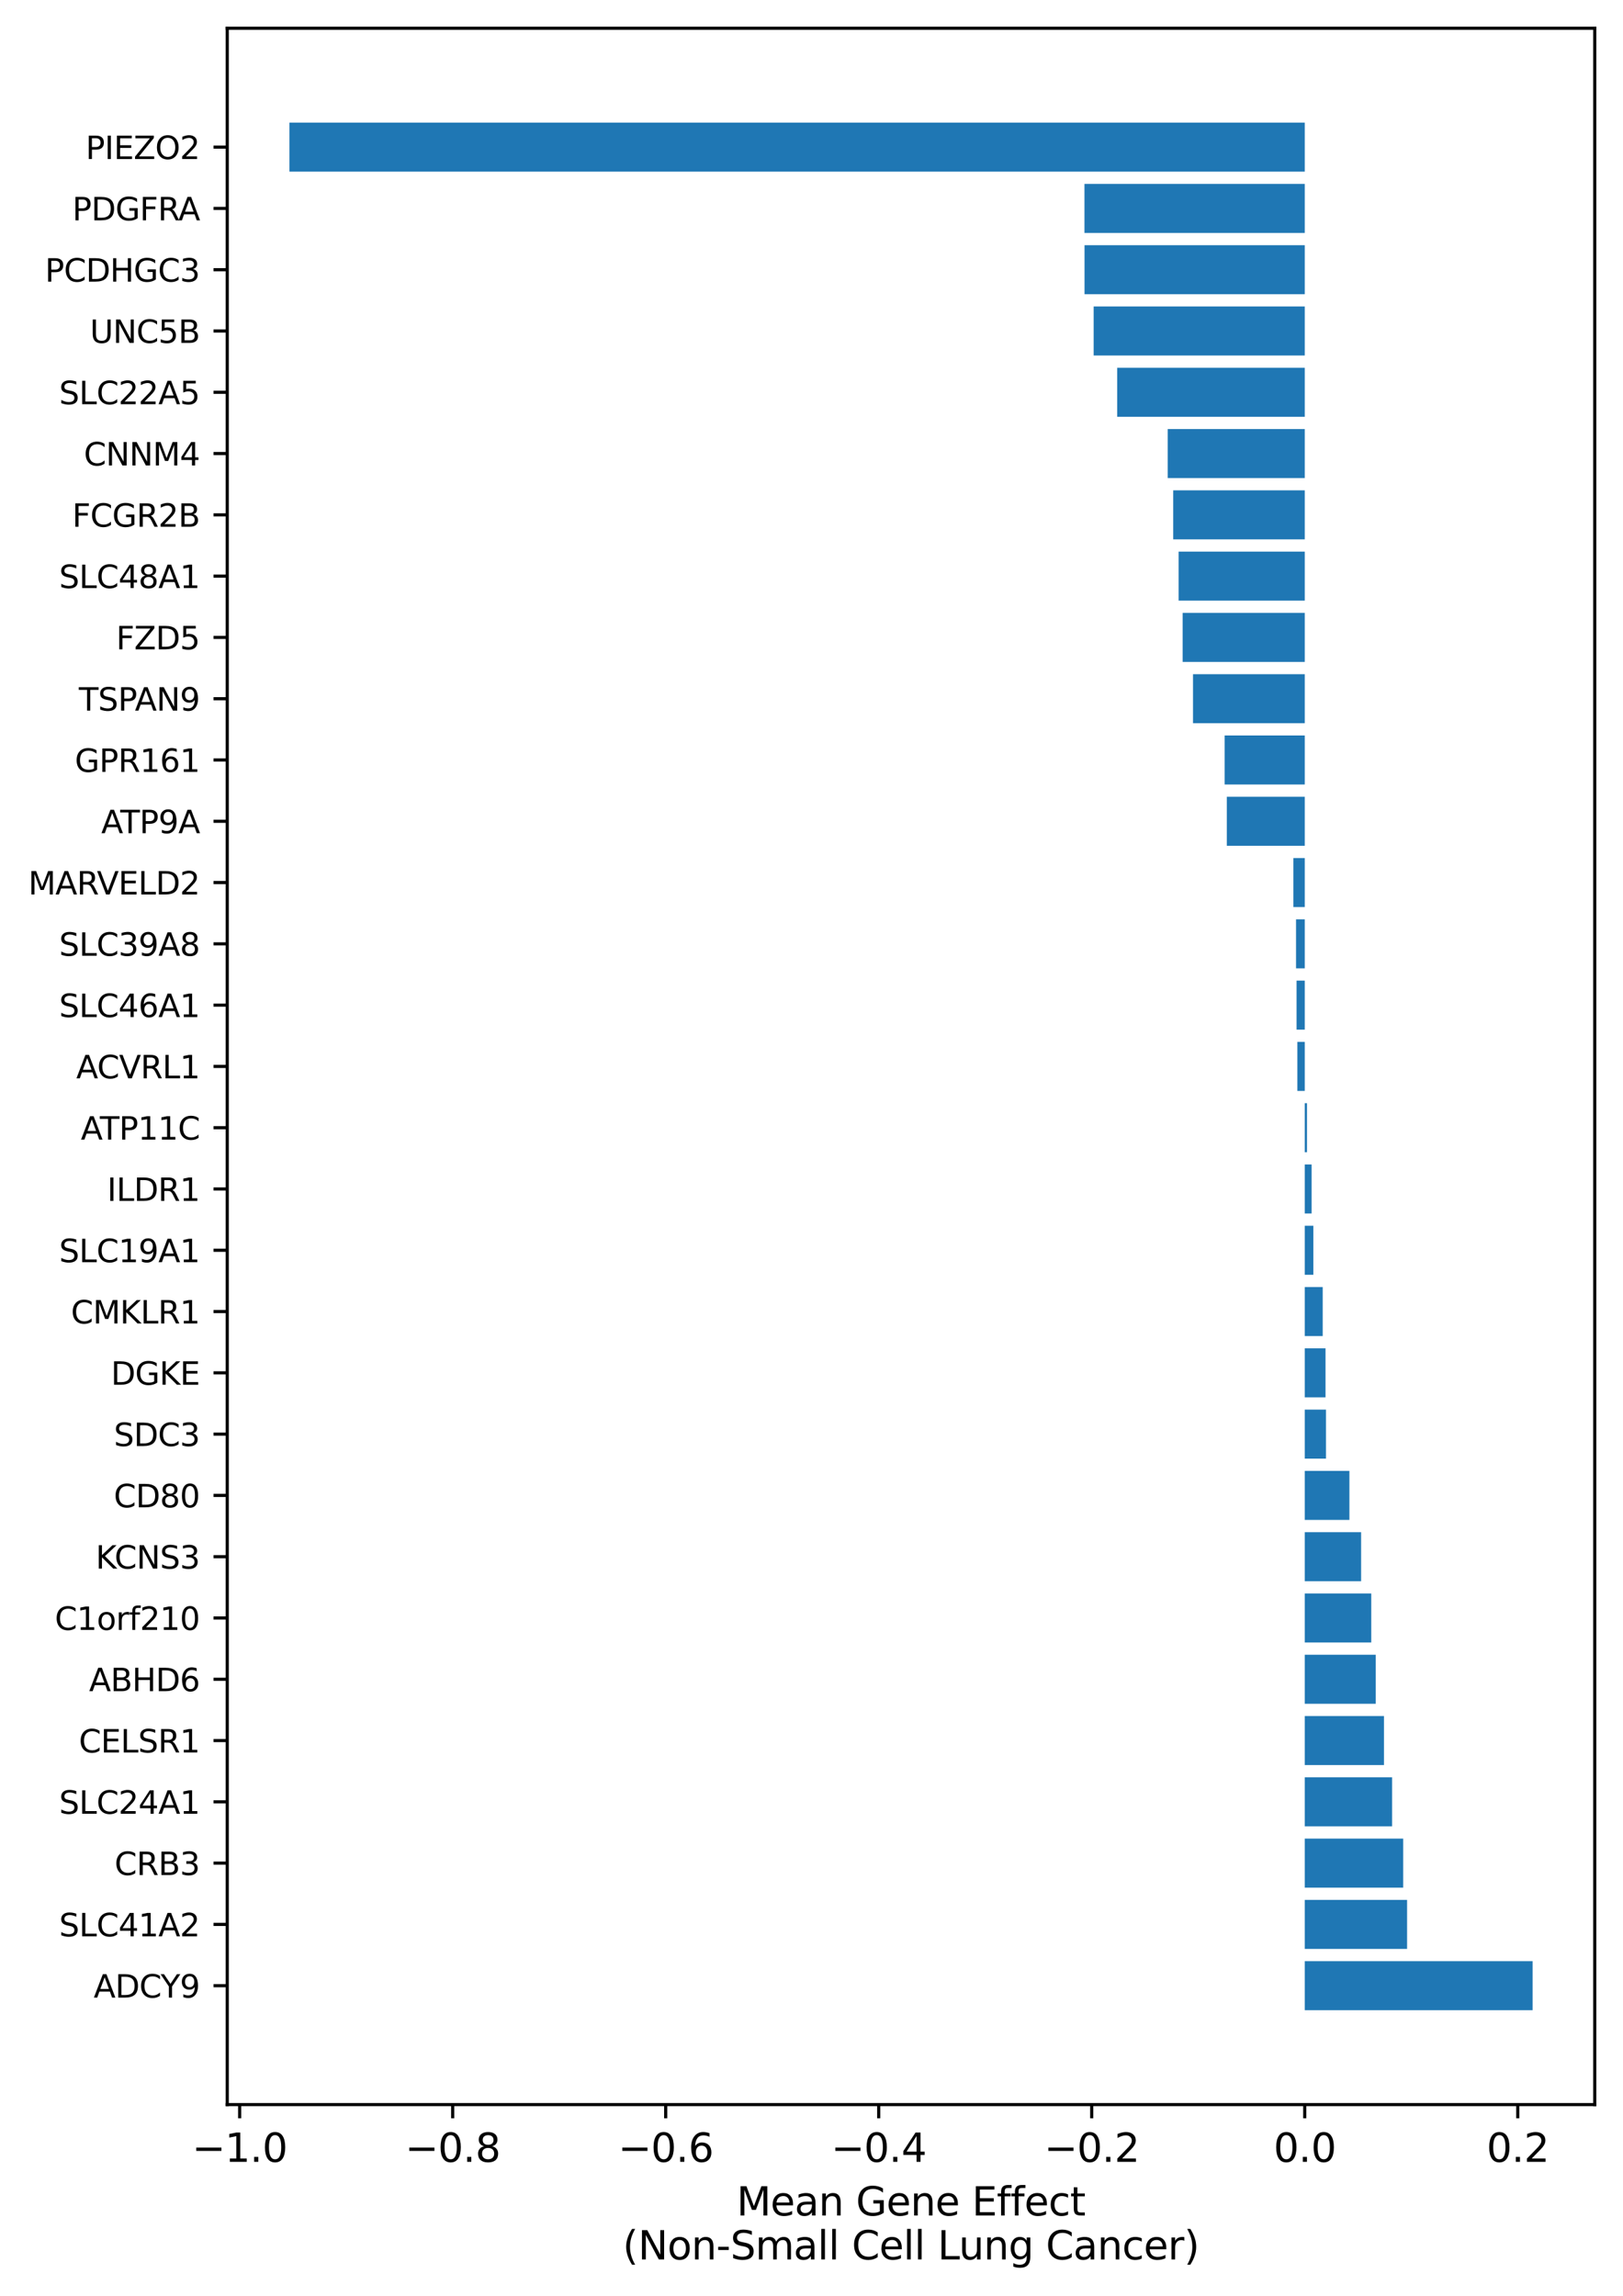 <?xml version="1.0" encoding="utf-8" standalone="no"?>
<!DOCTYPE svg PUBLIC "-//W3C//DTD SVG 1.1//EN"
  "http://www.w3.org/Graphics/SVG/1.1/DTD/svg11.dtd">
<svg xmlns:xlink="http://www.w3.org/1999/xlink" width="413.741pt" height="585.314pt" viewBox="0 0 413.741 585.314" xmlns="http://www.w3.org/2000/svg" version="1.1">
 <defs>
  <style type="text/css">*{stroke-linejoin: round; stroke-linecap: butt}</style>
 </defs>
 <g id="figure_1">
  <g id="patch_1">
   <path d="M -0 585.314 
L 413.741 585.314 
L 413.741 0 
L -0 0 
z
" style="fill: #ffffff"/>
  </g>
  <g id="axes_1">
   <g id="patch_2">
    <path d="M 57.929 536.56 
L 406.541 536.56 
L 406.541 7.2 
L 57.929 7.2 
z
" style="fill: #ffffff"/>
   </g>
   <g id="patch_3">
    <path d="M 332.611 512.498 
L 390.695 512.498 
L 390.695 499.999 
L 332.611 499.999 
z
" clip-path="url(#pab222ab5a8)" style="fill: #1f77b4"/>
   </g>
   <g id="patch_4">
    <path d="M 332.611 496.874 
L 358.699 496.874 
L 358.699 484.374 
L 332.611 484.374 
z
" clip-path="url(#pab222ab5a8)" style="fill: #1f77b4"/>
   </g>
   <g id="patch_5">
    <path d="M 332.611 481.249 
L 357.708 481.249 
L 357.708 468.749 
L 332.611 468.749 
z
" clip-path="url(#pab222ab5a8)" style="fill: #1f77b4"/>
   </g>
   <g id="patch_6">
    <path d="M 332.611 465.625 
L 354.881 465.625 
L 354.881 453.125 
L 332.611 453.125 
z
" clip-path="url(#pab222ab5a8)" style="fill: #1f77b4"/>
   </g>
   <g id="patch_7">
    <path d="M 332.611 450 
L 352.808 450 
L 352.808 437.5 
L 332.611 437.5 
z
" clip-path="url(#pab222ab5a8)" style="fill: #1f77b4"/>
   </g>
   <g id="patch_8">
    <path d="M 332.611 434.375 
L 350.711 434.375 
L 350.711 421.876 
L 332.611 421.876 
z
" clip-path="url(#pab222ab5a8)" style="fill: #1f77b4"/>
   </g>
   <g id="patch_9">
    <path d="M 332.611 418.751 
L 349.567 418.751 
L 349.567 406.251 
L 332.611 406.251 
z
" clip-path="url(#pab222ab5a8)" style="fill: #1f77b4"/>
   </g>
   <g id="patch_10">
    <path d="M 332.611 403.126 
L 346.98 403.126 
L 346.98 390.627 
L 332.611 390.627 
z
" clip-path="url(#pab222ab5a8)" style="fill: #1f77b4"/>
   </g>
   <g id="patch_11">
    <path d="M 332.611 387.502 
L 343.997 387.502 
L 343.997 375.002 
L 332.611 375.002 
z
" clip-path="url(#pab222ab5a8)" style="fill: #1f77b4"/>
   </g>
   <g id="patch_12">
    <path d="M 332.611 371.877 
L 338.026 371.877 
L 338.026 359.378 
L 332.611 359.378 
z
" clip-path="url(#pab222ab5a8)" style="fill: #1f77b4"/>
   </g>
   <g id="patch_13">
    <path d="M 332.611 356.253 
L 337.905 356.253 
L 337.905 343.753 
L 332.611 343.753 
z
" clip-path="url(#pab222ab5a8)" style="fill: #1f77b4"/>
   </g>
   <g id="patch_14">
    <path d="M 332.611 340.628 
L 337.191 340.628 
L 337.191 328.128 
L 332.611 328.128 
z
" clip-path="url(#pab222ab5a8)" style="fill: #1f77b4"/>
   </g>
   <g id="patch_15">
    <path d="M 332.611 325.003 
L 334.804 325.003 
L 334.804 312.504 
L 332.611 312.504 
z
" clip-path="url(#pab222ab5a8)" style="fill: #1f77b4"/>
   </g>
   <g id="patch_16">
    <path d="M 332.611 309.379 
L 334.362 309.379 
L 334.362 296.879 
L 332.611 296.879 
z
" clip-path="url(#pab222ab5a8)" style="fill: #1f77b4"/>
   </g>
   <g id="patch_17">
    <path d="M 332.611 293.754 
L 333.182 293.754 
L 333.182 281.255 
L 332.611 281.255 
z
" clip-path="url(#pab222ab5a8)" style="fill: #1f77b4"/>
   </g>
   <g id="patch_18">
    <path d="M 332.611 278.13 
L 330.728 278.13 
L 330.728 265.63 
L 332.611 265.63 
z
" clip-path="url(#pab222ab5a8)" style="fill: #1f77b4"/>
   </g>
   <g id="patch_19">
    <path d="M 332.611 262.505 
L 330.526 262.505 
L 330.526 250.006 
L 332.611 250.006 
z
" clip-path="url(#pab222ab5a8)" style="fill: #1f77b4"/>
   </g>
   <g id="patch_20">
    <path d="M 332.611 246.881 
L 330.39 246.881 
L 330.39 234.381 
L 332.611 234.381 
z
" clip-path="url(#pab222ab5a8)" style="fill: #1f77b4"/>
   </g>
   <g id="patch_21">
    <path d="M 332.611 231.256 
L 329.71 231.256 
L 329.71 218.757 
L 332.611 218.757 
z
" clip-path="url(#pab222ab5a8)" style="fill: #1f77b4"/>
   </g>
   <g id="patch_22">
    <path d="M 332.611 215.632 
L 312.743 215.632 
L 312.743 203.132 
L 332.611 203.132 
z
" clip-path="url(#pab222ab5a8)" style="fill: #1f77b4"/>
   </g>
   <g id="patch_23">
    <path d="M 332.611 200.007 
L 312.187 200.007 
L 312.187 187.507 
L 332.611 187.507 
z
" clip-path="url(#pab222ab5a8)" style="fill: #1f77b4"/>
   </g>
   <g id="patch_24">
    <path d="M 332.611 184.382 
L 304.123 184.382 
L 304.123 171.883 
L 332.611 171.883 
z
" clip-path="url(#pab222ab5a8)" style="fill: #1f77b4"/>
   </g>
   <g id="patch_25">
    <path d="M 332.611 168.758 
L 301.481 168.758 
L 301.481 156.258 
L 332.611 156.258 
z
" clip-path="url(#pab222ab5a8)" style="fill: #1f77b4"/>
   </g>
   <g id="patch_26">
    <path d="M 332.611 153.133 
L 300.453 153.133 
L 300.453 140.634 
L 332.611 140.634 
z
" clip-path="url(#pab222ab5a8)" style="fill: #1f77b4"/>
   </g>
   <g id="patch_27">
    <path d="M 332.611 137.509 
L 299.082 137.509 
L 299.082 125.009 
L 332.611 125.009 
z
" clip-path="url(#pab222ab5a8)" style="fill: #1f77b4"/>
   </g>
   <g id="patch_28">
    <path d="M 332.611 121.884 
L 297.671 121.884 
L 297.671 109.385 
L 332.611 109.385 
z
" clip-path="url(#pab222ab5a8)" style="fill: #1f77b4"/>
   </g>
   <g id="patch_29">
    <path d="M 332.611 106.26 
L 284.795 106.26 
L 284.795 93.76 
L 332.611 93.76 
z
" clip-path="url(#pab222ab5a8)" style="fill: #1f77b4"/>
   </g>
   <g id="patch_30">
    <path d="M 332.611 90.635 
L 278.796 90.635 
L 278.796 78.135 
L 332.611 78.135 
z
" clip-path="url(#pab222ab5a8)" style="fill: #1f77b4"/>
   </g>
   <g id="patch_31">
    <path d="M 332.611 75.011 
L 276.469 75.011 
L 276.469 62.511 
L 332.611 62.511 
z
" clip-path="url(#pab222ab5a8)" style="fill: #1f77b4"/>
   </g>
   <g id="patch_32">
    <path d="M 332.611 59.386 
L 276.453 59.386 
L 276.453 46.886 
L 332.611 46.886 
z
" clip-path="url(#pab222ab5a8)" style="fill: #1f77b4"/>
   </g>
   <g id="patch_33">
    <path d="M 332.611 43.761 
L 73.775 43.761 
L 73.775 31.262 
L 332.611 31.262 
z
" clip-path="url(#pab222ab5a8)" style="fill: #1f77b4"/>
   </g>
   <g id="matplotlib.axis_1">
    <g id="xtick_1">
     <g id="line2d_1">
      <defs>
       <path id="m0444696f41" d="M 0 0 
L 0 3.5 
" style="stroke: #000000; stroke-width: 0.8"/>
      </defs>
      <g>
       <use xlink:href="#m0444696f41" x="61.093" y="536.56" style="stroke: #000000; stroke-width: 0.8"/>
      </g>
     </g>
     <g id="text_1">
      <!-- −1.0 -->
      <g transform="translate(48.951 551.158) scale(0.1 -0.1)">
       <defs>
        <path id="DejaVuSans-2212" d="M 678 2272 
L 4684 2272 
L 4684 1741 
L 678 1741 
L 678 2272 
z
" transform="scale(0.016)"/>
        <path id="DejaVuSans-31" d="M 794 531 
L 1825 531 
L 1825 4091 
L 703 3866 
L 703 4441 
L 1819 4666 
L 2450 4666 
L 2450 531 
L 3481 531 
L 3481 0 
L 794 0 
L 794 531 
z
" transform="scale(0.016)"/>
        <path id="DejaVuSans-2e" d="M 684 794 
L 1344 794 
L 1344 0 
L 684 0 
L 684 794 
z
" transform="scale(0.016)"/>
        <path id="DejaVuSans-30" d="M 2034 4250 
Q 1547 4250 1301 3770 
Q 1056 3291 1056 2328 
Q 1056 1369 1301 889 
Q 1547 409 2034 409 
Q 2525 409 2770 889 
Q 3016 1369 3016 2328 
Q 3016 3291 2770 3770 
Q 2525 4250 2034 4250 
z
M 2034 4750 
Q 2819 4750 3233 4129 
Q 3647 3509 3647 2328 
Q 3647 1150 3233 529 
Q 2819 -91 2034 -91 
Q 1250 -91 836 529 
Q 422 1150 422 2328 
Q 422 3509 836 4129 
Q 1250 4750 2034 4750 
z
" transform="scale(0.016)"/>
       </defs>
       <use xlink:href="#DejaVuSans-2212"/>
       <use xlink:href="#DejaVuSans-31" x="83.789"/>
       <use xlink:href="#DejaVuSans-2e" x="147.412"/>
       <use xlink:href="#DejaVuSans-30" x="179.199"/>
      </g>
     </g>
    </g>
    <g id="xtick_2">
     <g id="line2d_2">
      <g>
       <use xlink:href="#m0444696f41" x="115.397" y="536.56" style="stroke: #000000; stroke-width: 0.8"/>
      </g>
     </g>
     <g id="text_2">
      <!-- −0.8 -->
      <g transform="translate(103.255 551.158) scale(0.1 -0.1)">
       <defs>
        <path id="DejaVuSans-38" d="M 2034 2216 
Q 1584 2216 1326 1975 
Q 1069 1734 1069 1313 
Q 1069 891 1326 650 
Q 1584 409 2034 409 
Q 2484 409 2743 651 
Q 3003 894 3003 1313 
Q 3003 1734 2745 1975 
Q 2488 2216 2034 2216 
z
M 1403 2484 
Q 997 2584 770 2862 
Q 544 3141 544 3541 
Q 544 4100 942 4425 
Q 1341 4750 2034 4750 
Q 2731 4750 3128 4425 
Q 3525 4100 3525 3541 
Q 3525 3141 3298 2862 
Q 3072 2584 2669 2484 
Q 3125 2378 3379 2068 
Q 3634 1759 3634 1313 
Q 3634 634 3220 271 
Q 2806 -91 2034 -91 
Q 1263 -91 848 271 
Q 434 634 434 1313 
Q 434 1759 690 2068 
Q 947 2378 1403 2484 
z
M 1172 3481 
Q 1172 3119 1398 2916 
Q 1625 2713 2034 2713 
Q 2441 2713 2670 2916 
Q 2900 3119 2900 3481 
Q 2900 3844 2670 4047 
Q 2441 4250 2034 4250 
Q 1625 4250 1398 4047 
Q 1172 3844 1172 3481 
z
" transform="scale(0.016)"/>
       </defs>
       <use xlink:href="#DejaVuSans-2212"/>
       <use xlink:href="#DejaVuSans-30" x="83.789"/>
       <use xlink:href="#DejaVuSans-2e" x="147.412"/>
       <use xlink:href="#DejaVuSans-38" x="179.199"/>
      </g>
     </g>
    </g>
    <g id="xtick_3">
     <g id="line2d_3">
      <g>
       <use xlink:href="#m0444696f41" x="169.7" y="536.56" style="stroke: #000000; stroke-width: 0.8"/>
      </g>
     </g>
     <g id="text_3">
      <!-- −0.6 -->
      <g transform="translate(157.559 551.158) scale(0.1 -0.1)">
       <defs>
        <path id="DejaVuSans-36" d="M 2113 2584 
Q 1688 2584 1439 2293 
Q 1191 2003 1191 1497 
Q 1191 994 1439 701 
Q 1688 409 2113 409 
Q 2538 409 2786 701 
Q 3034 994 3034 1497 
Q 3034 2003 2786 2293 
Q 2538 2584 2113 2584 
z
M 3366 4563 
L 3366 3988 
Q 3128 4100 2886 4159 
Q 2644 4219 2406 4219 
Q 1781 4219 1451 3797 
Q 1122 3375 1075 2522 
Q 1259 2794 1537 2939 
Q 1816 3084 2150 3084 
Q 2853 3084 3261 2657 
Q 3669 2231 3669 1497 
Q 3669 778 3244 343 
Q 2819 -91 2113 -91 
Q 1303 -91 875 529 
Q 447 1150 447 2328 
Q 447 3434 972 4092 
Q 1497 4750 2381 4750 
Q 2619 4750 2861 4703 
Q 3103 4656 3366 4563 
z
" transform="scale(0.016)"/>
       </defs>
       <use xlink:href="#DejaVuSans-2212"/>
       <use xlink:href="#DejaVuSans-30" x="83.789"/>
       <use xlink:href="#DejaVuSans-2e" x="147.412"/>
       <use xlink:href="#DejaVuSans-36" x="179.199"/>
      </g>
     </g>
    </g>
    <g id="xtick_4">
     <g id="line2d_4">
      <g>
       <use xlink:href="#m0444696f41" x="224.004" y="536.56" style="stroke: #000000; stroke-width: 0.8"/>
      </g>
     </g>
     <g id="text_4">
      <!-- −0.4 -->
      <g transform="translate(211.862 551.158) scale(0.1 -0.1)">
       <defs>
        <path id="DejaVuSans-34" d="M 2419 4116 
L 825 1625 
L 2419 1625 
L 2419 4116 
z
M 2253 4666 
L 3047 4666 
L 3047 1625 
L 3713 1625 
L 3713 1100 
L 3047 1100 
L 3047 0 
L 2419 0 
L 2419 1100 
L 313 1100 
L 313 1709 
L 2253 4666 
z
" transform="scale(0.016)"/>
       </defs>
       <use xlink:href="#DejaVuSans-2212"/>
       <use xlink:href="#DejaVuSans-30" x="83.789"/>
       <use xlink:href="#DejaVuSans-2e" x="147.412"/>
       <use xlink:href="#DejaVuSans-34" x="179.199"/>
      </g>
     </g>
    </g>
    <g id="xtick_5">
     <g id="line2d_5">
      <g>
       <use xlink:href="#m0444696f41" x="278.307" y="536.56" style="stroke: #000000; stroke-width: 0.8"/>
      </g>
     </g>
     <g id="text_5">
      <!-- −0.2 -->
      <g transform="translate(266.166 551.158) scale(0.1 -0.1)">
       <defs>
        <path id="DejaVuSans-32" d="M 1228 531 
L 3431 531 
L 3431 0 
L 469 0 
L 469 531 
Q 828 903 1448 1529 
Q 2069 2156 2228 2338 
Q 2531 2678 2651 2914 
Q 2772 3150 2772 3378 
Q 2772 3750 2511 3984 
Q 2250 4219 1831 4219 
Q 1534 4219 1204 4116 
Q 875 4013 500 3803 
L 500 4441 
Q 881 4594 1212 4672 
Q 1544 4750 1819 4750 
Q 2544 4750 2975 4387 
Q 3406 4025 3406 3419 
Q 3406 3131 3298 2873 
Q 3191 2616 2906 2266 
Q 2828 2175 2409 1742 
Q 1991 1309 1228 531 
z
" transform="scale(0.016)"/>
       </defs>
       <use xlink:href="#DejaVuSans-2212"/>
       <use xlink:href="#DejaVuSans-30" x="83.789"/>
       <use xlink:href="#DejaVuSans-2e" x="147.412"/>
       <use xlink:href="#DejaVuSans-32" x="179.199"/>
      </g>
     </g>
    </g>
    <g id="xtick_6">
     <g id="line2d_6">
      <g>
       <use xlink:href="#m0444696f41" x="332.611" y="536.56" style="stroke: #000000; stroke-width: 0.8"/>
      </g>
     </g>
     <g id="text_6">
      <!-- 0.0 -->
      <g transform="translate(324.659 551.158) scale(0.1 -0.1)">
       <use xlink:href="#DejaVuSans-30"/>
       <use xlink:href="#DejaVuSans-2e" x="63.623"/>
       <use xlink:href="#DejaVuSans-30" x="95.41"/>
      </g>
     </g>
    </g>
    <g id="xtick_7">
     <g id="line2d_7">
      <g>
       <use xlink:href="#m0444696f41" x="386.915" y="536.56" style="stroke: #000000; stroke-width: 0.8"/>
      </g>
     </g>
     <g id="text_7">
      <!-- 0.2 -->
      <g transform="translate(378.963 551.158) scale(0.1 -0.1)">
       <use xlink:href="#DejaVuSans-30"/>
       <use xlink:href="#DejaVuSans-2e" x="63.623"/>
       <use xlink:href="#DejaVuSans-32" x="95.41"/>
      </g>
     </g>
    </g>
    <g id="text_8">
     <!-- Mean Gene Effect -->
     <g transform="translate(187.772 564.837) scale(0.1 -0.1)">
      <defs>
       <path id="DejaVuSans-4d" d="M 628 4666 
L 1569 4666 
L 2759 1491 
L 3956 4666 
L 4897 4666 
L 4897 0 
L 4281 0 
L 4281 4097 
L 3078 897 
L 2444 897 
L 1241 4097 
L 1241 0 
L 628 0 
L 628 4666 
z
" transform="scale(0.016)"/>
       <path id="DejaVuSans-65" d="M 3597 1894 
L 3597 1613 
L 953 1613 
Q 991 1019 1311 708 
Q 1631 397 2203 397 
Q 2534 397 2845 478 
Q 3156 559 3463 722 
L 3463 178 
Q 3153 47 2828 -22 
Q 2503 -91 2169 -91 
Q 1331 -91 842 396 
Q 353 884 353 1716 
Q 353 2575 817 3079 
Q 1281 3584 2069 3584 
Q 2775 3584 3186 3129 
Q 3597 2675 3597 1894 
z
M 3022 2063 
Q 3016 2534 2758 2815 
Q 2500 3097 2075 3097 
Q 1594 3097 1305 2825 
Q 1016 2553 972 2059 
L 3022 2063 
z
" transform="scale(0.016)"/>
       <path id="DejaVuSans-61" d="M 2194 1759 
Q 1497 1759 1228 1600 
Q 959 1441 959 1056 
Q 959 750 1161 570 
Q 1363 391 1709 391 
Q 2188 391 2477 730 
Q 2766 1069 2766 1631 
L 2766 1759 
L 2194 1759 
z
M 3341 1997 
L 3341 0 
L 2766 0 
L 2766 531 
Q 2569 213 2275 61 
Q 1981 -91 1556 -91 
Q 1019 -91 701 211 
Q 384 513 384 1019 
Q 384 1609 779 1909 
Q 1175 2209 1959 2209 
L 2766 2209 
L 2766 2266 
Q 2766 2663 2505 2880 
Q 2244 3097 1772 3097 
Q 1472 3097 1187 3025 
Q 903 2953 641 2809 
L 641 3341 
Q 956 3463 1253 3523 
Q 1550 3584 1831 3584 
Q 2591 3584 2966 3190 
Q 3341 2797 3341 1997 
z
" transform="scale(0.016)"/>
       <path id="DejaVuSans-6e" d="M 3513 2113 
L 3513 0 
L 2938 0 
L 2938 2094 
Q 2938 2591 2744 2837 
Q 2550 3084 2163 3084 
Q 1697 3084 1428 2787 
Q 1159 2491 1159 1978 
L 1159 0 
L 581 0 
L 581 3500 
L 1159 3500 
L 1159 2956 
Q 1366 3272 1645 3428 
Q 1925 3584 2291 3584 
Q 2894 3584 3203 3211 
Q 3513 2838 3513 2113 
z
" transform="scale(0.016)"/>
       <path id="DejaVuSans-20" transform="scale(0.016)"/>
       <path id="DejaVuSans-47" d="M 3809 666 
L 3809 1919 
L 2778 1919 
L 2778 2438 
L 4434 2438 
L 4434 434 
Q 4069 175 3628 42 
Q 3188 -91 2688 -91 
Q 1594 -91 976 548 
Q 359 1188 359 2328 
Q 359 3472 976 4111 
Q 1594 4750 2688 4750 
Q 3144 4750 3555 4637 
Q 3966 4525 4313 4306 
L 4313 3634 
Q 3963 3931 3569 4081 
Q 3175 4231 2741 4231 
Q 1884 4231 1454 3753 
Q 1025 3275 1025 2328 
Q 1025 1384 1454 906 
Q 1884 428 2741 428 
Q 3075 428 3337 486 
Q 3600 544 3809 666 
z
" transform="scale(0.016)"/>
       <path id="DejaVuSans-45" d="M 628 4666 
L 3578 4666 
L 3578 4134 
L 1259 4134 
L 1259 2753 
L 3481 2753 
L 3481 2222 
L 1259 2222 
L 1259 531 
L 3634 531 
L 3634 0 
L 628 0 
L 628 4666 
z
" transform="scale(0.016)"/>
       <path id="DejaVuSans-66" d="M 2375 4863 
L 2375 4384 
L 1825 4384 
Q 1516 4384 1395 4259 
Q 1275 4134 1275 3809 
L 1275 3500 
L 2222 3500 
L 2222 3053 
L 1275 3053 
L 1275 0 
L 697 0 
L 697 3053 
L 147 3053 
L 147 3500 
L 697 3500 
L 697 3744 
Q 697 4328 969 4595 
Q 1241 4863 1831 4863 
L 2375 4863 
z
" transform="scale(0.016)"/>
       <path id="DejaVuSans-63" d="M 3122 3366 
L 3122 2828 
Q 2878 2963 2633 3030 
Q 2388 3097 2138 3097 
Q 1578 3097 1268 2742 
Q 959 2388 959 1747 
Q 959 1106 1268 751 
Q 1578 397 2138 397 
Q 2388 397 2633 464 
Q 2878 531 3122 666 
L 3122 134 
Q 2881 22 2623 -34 
Q 2366 -91 2075 -91 
Q 1284 -91 818 406 
Q 353 903 353 1747 
Q 353 2603 823 3093 
Q 1294 3584 2113 3584 
Q 2378 3584 2631 3529 
Q 2884 3475 3122 3366 
z
" transform="scale(0.016)"/>
       <path id="DejaVuSans-74" d="M 1172 4494 
L 1172 3500 
L 2356 3500 
L 2356 3053 
L 1172 3053 
L 1172 1153 
Q 1172 725 1289 603 
Q 1406 481 1766 481 
L 2356 481 
L 2356 0 
L 1766 0 
Q 1100 0 847 248 
Q 594 497 594 1153 
L 594 3053 
L 172 3053 
L 172 3500 
L 594 3500 
L 594 4494 
L 1172 4494 
z
" transform="scale(0.016)"/>
      </defs>
      <use xlink:href="#DejaVuSans-4d"/>
      <use xlink:href="#DejaVuSans-65" x="86.279"/>
      <use xlink:href="#DejaVuSans-61" x="147.803"/>
      <use xlink:href="#DejaVuSans-6e" x="209.082"/>
      <use xlink:href="#DejaVuSans-20" x="272.461"/>
      <use xlink:href="#DejaVuSans-47" x="304.248"/>
      <use xlink:href="#DejaVuSans-65" x="381.738"/>
      <use xlink:href="#DejaVuSans-6e" x="443.262"/>
      <use xlink:href="#DejaVuSans-65" x="506.641"/>
      <use xlink:href="#DejaVuSans-20" x="568.164"/>
      <use xlink:href="#DejaVuSans-45" x="599.951"/>
      <use xlink:href="#DejaVuSans-66" x="663.135"/>
      <use xlink:href="#DejaVuSans-66" x="698.34"/>
      <use xlink:href="#DejaVuSans-65" x="733.545"/>
      <use xlink:href="#DejaVuSans-63" x="795.068"/>
      <use xlink:href="#DejaVuSans-74" x="850.049"/>
     </g>
     <!-- (Non-Small Cell Lung Cancer) -->
     <g transform="translate(158.745 576.034) scale(0.1 -0.1)">
      <defs>
       <path id="DejaVuSans-28" d="M 1984 4856 
Q 1566 4138 1362 3434 
Q 1159 2731 1159 2009 
Q 1159 1288 1364 580 
Q 1569 -128 1984 -844 
L 1484 -844 
Q 1016 -109 783 600 
Q 550 1309 550 2009 
Q 550 2706 781 3412 
Q 1013 4119 1484 4856 
L 1984 4856 
z
" transform="scale(0.016)"/>
       <path id="DejaVuSans-4e" d="M 628 4666 
L 1478 4666 
L 3547 763 
L 3547 4666 
L 4159 4666 
L 4159 0 
L 3309 0 
L 1241 3903 
L 1241 0 
L 628 0 
L 628 4666 
z
" transform="scale(0.016)"/>
       <path id="DejaVuSans-6f" d="M 1959 3097 
Q 1497 3097 1228 2736 
Q 959 2375 959 1747 
Q 959 1119 1226 758 
Q 1494 397 1959 397 
Q 2419 397 2687 759 
Q 2956 1122 2956 1747 
Q 2956 2369 2687 2733 
Q 2419 3097 1959 3097 
z
M 1959 3584 
Q 2709 3584 3137 3096 
Q 3566 2609 3566 1747 
Q 3566 888 3137 398 
Q 2709 -91 1959 -91 
Q 1206 -91 779 398 
Q 353 888 353 1747 
Q 353 2609 779 3096 
Q 1206 3584 1959 3584 
z
" transform="scale(0.016)"/>
       <path id="DejaVuSans-2d" d="M 313 2009 
L 1997 2009 
L 1997 1497 
L 313 1497 
L 313 2009 
z
" transform="scale(0.016)"/>
       <path id="DejaVuSans-53" d="M 3425 4513 
L 3425 3897 
Q 3066 4069 2747 4153 
Q 2428 4238 2131 4238 
Q 1616 4238 1336 4038 
Q 1056 3838 1056 3469 
Q 1056 3159 1242 3001 
Q 1428 2844 1947 2747 
L 2328 2669 
Q 3034 2534 3370 2195 
Q 3706 1856 3706 1288 
Q 3706 609 3251 259 
Q 2797 -91 1919 -91 
Q 1588 -91 1214 -16 
Q 841 59 441 206 
L 441 856 
Q 825 641 1194 531 
Q 1563 422 1919 422 
Q 2459 422 2753 634 
Q 3047 847 3047 1241 
Q 3047 1584 2836 1778 
Q 2625 1972 2144 2069 
L 1759 2144 
Q 1053 2284 737 2584 
Q 422 2884 422 3419 
Q 422 4038 858 4394 
Q 1294 4750 2059 4750 
Q 2388 4750 2728 4690 
Q 3069 4631 3425 4513 
z
" transform="scale(0.016)"/>
       <path id="DejaVuSans-6d" d="M 3328 2828 
Q 3544 3216 3844 3400 
Q 4144 3584 4550 3584 
Q 5097 3584 5394 3201 
Q 5691 2819 5691 2113 
L 5691 0 
L 5113 0 
L 5113 2094 
Q 5113 2597 4934 2840 
Q 4756 3084 4391 3084 
Q 3944 3084 3684 2787 
Q 3425 2491 3425 1978 
L 3425 0 
L 2847 0 
L 2847 2094 
Q 2847 2600 2669 2842 
Q 2491 3084 2119 3084 
Q 1678 3084 1418 2786 
Q 1159 2488 1159 1978 
L 1159 0 
L 581 0 
L 581 3500 
L 1159 3500 
L 1159 2956 
Q 1356 3278 1631 3431 
Q 1906 3584 2284 3584 
Q 2666 3584 2933 3390 
Q 3200 3197 3328 2828 
z
" transform="scale(0.016)"/>
       <path id="DejaVuSans-6c" d="M 603 4863 
L 1178 4863 
L 1178 0 
L 603 0 
L 603 4863 
z
" transform="scale(0.016)"/>
       <path id="DejaVuSans-43" d="M 4122 4306 
L 4122 3641 
Q 3803 3938 3442 4084 
Q 3081 4231 2675 4231 
Q 1875 4231 1450 3742 
Q 1025 3253 1025 2328 
Q 1025 1406 1450 917 
Q 1875 428 2675 428 
Q 3081 428 3442 575 
Q 3803 722 4122 1019 
L 4122 359 
Q 3791 134 3420 21 
Q 3050 -91 2638 -91 
Q 1578 -91 968 557 
Q 359 1206 359 2328 
Q 359 3453 968 4101 
Q 1578 4750 2638 4750 
Q 3056 4750 3426 4639 
Q 3797 4528 4122 4306 
z
" transform="scale(0.016)"/>
       <path id="DejaVuSans-4c" d="M 628 4666 
L 1259 4666 
L 1259 531 
L 3531 531 
L 3531 0 
L 628 0 
L 628 4666 
z
" transform="scale(0.016)"/>
       <path id="DejaVuSans-75" d="M 544 1381 
L 544 3500 
L 1119 3500 
L 1119 1403 
Q 1119 906 1312 657 
Q 1506 409 1894 409 
Q 2359 409 2629 706 
Q 2900 1003 2900 1516 
L 2900 3500 
L 3475 3500 
L 3475 0 
L 2900 0 
L 2900 538 
Q 2691 219 2414 64 
Q 2138 -91 1772 -91 
Q 1169 -91 856 284 
Q 544 659 544 1381 
z
M 1991 3584 
L 1991 3584 
z
" transform="scale(0.016)"/>
       <path id="DejaVuSans-67" d="M 2906 1791 
Q 2906 2416 2648 2759 
Q 2391 3103 1925 3103 
Q 1463 3103 1205 2759 
Q 947 2416 947 1791 
Q 947 1169 1205 825 
Q 1463 481 1925 481 
Q 2391 481 2648 825 
Q 2906 1169 2906 1791 
z
M 3481 434 
Q 3481 -459 3084 -895 
Q 2688 -1331 1869 -1331 
Q 1566 -1331 1297 -1286 
Q 1028 -1241 775 -1147 
L 775 -588 
Q 1028 -725 1275 -790 
Q 1522 -856 1778 -856 
Q 2344 -856 2625 -561 
Q 2906 -266 2906 331 
L 2906 616 
Q 2728 306 2450 153 
Q 2172 0 1784 0 
Q 1141 0 747 490 
Q 353 981 353 1791 
Q 353 2603 747 3093 
Q 1141 3584 1784 3584 
Q 2172 3584 2450 3431 
Q 2728 3278 2906 2969 
L 2906 3500 
L 3481 3500 
L 3481 434 
z
" transform="scale(0.016)"/>
       <path id="DejaVuSans-72" d="M 2631 2963 
Q 2534 3019 2420 3045 
Q 2306 3072 2169 3072 
Q 1681 3072 1420 2755 
Q 1159 2438 1159 1844 
L 1159 0 
L 581 0 
L 581 3500 
L 1159 3500 
L 1159 2956 
Q 1341 3275 1631 3429 
Q 1922 3584 2338 3584 
Q 2397 3584 2469 3576 
Q 2541 3569 2628 3553 
L 2631 2963 
z
" transform="scale(0.016)"/>
       <path id="DejaVuSans-29" d="M 513 4856 
L 1013 4856 
Q 1481 4119 1714 3412 
Q 1947 2706 1947 2009 
Q 1947 1309 1714 600 
Q 1481 -109 1013 -844 
L 513 -844 
Q 928 -128 1133 580 
Q 1338 1288 1338 2009 
Q 1338 2731 1133 3434 
Q 928 4138 513 4856 
z
" transform="scale(0.016)"/>
      </defs>
      <use xlink:href="#DejaVuSans-28"/>
      <use xlink:href="#DejaVuSans-4e" x="39.014"/>
      <use xlink:href="#DejaVuSans-6f" x="113.818"/>
      <use xlink:href="#DejaVuSans-6e" x="175"/>
      <use xlink:href="#DejaVuSans-2d" x="238.379"/>
      <use xlink:href="#DejaVuSans-53" x="274.463"/>
      <use xlink:href="#DejaVuSans-6d" x="337.939"/>
      <use xlink:href="#DejaVuSans-61" x="435.352"/>
      <use xlink:href="#DejaVuSans-6c" x="496.631"/>
      <use xlink:href="#DejaVuSans-6c" x="524.414"/>
      <use xlink:href="#DejaVuSans-20" x="552.197"/>
      <use xlink:href="#DejaVuSans-43" x="583.984"/>
      <use xlink:href="#DejaVuSans-65" x="653.809"/>
      <use xlink:href="#DejaVuSans-6c" x="715.332"/>
      <use xlink:href="#DejaVuSans-6c" x="743.115"/>
      <use xlink:href="#DejaVuSans-20" x="770.898"/>
      <use xlink:href="#DejaVuSans-4c" x="802.686"/>
      <use xlink:href="#DejaVuSans-75" x="856.648"/>
      <use xlink:href="#DejaVuSans-6e" x="920.027"/>
      <use xlink:href="#DejaVuSans-67" x="983.406"/>
      <use xlink:href="#DejaVuSans-20" x="1046.883"/>
      <use xlink:href="#DejaVuSans-43" x="1078.67"/>
      <use xlink:href="#DejaVuSans-61" x="1148.494"/>
      <use xlink:href="#DejaVuSans-6e" x="1209.773"/>
      <use xlink:href="#DejaVuSans-63" x="1273.152"/>
      <use xlink:href="#DejaVuSans-65" x="1328.133"/>
      <use xlink:href="#DejaVuSans-72" x="1389.656"/>
      <use xlink:href="#DejaVuSans-29" x="1430.77"/>
     </g>
    </g>
   </g>
   <g id="matplotlib.axis_2">
    <g id="ytick_1">
     <g id="line2d_8">
      <defs>
       <path id="m0c29831044" d="M 0 0 
L -3.5 0 
" style="stroke: #000000; stroke-width: 0.8"/>
      </defs>
      <g>
       <use xlink:href="#m0c29831044" x="57.929" y="506.248" style="stroke: #000000; stroke-width: 0.8"/>
      </g>
     </g>
     <g id="text_9">
      <!-- ADCY9 -->
      <g transform="translate(23.874 509.288) scale(0.08 -0.08)">
       <defs>
        <path id="DejaVuSans-41" d="M 2188 4044 
L 1331 1722 
L 3047 1722 
L 2188 4044 
z
M 1831 4666 
L 2547 4666 
L 4325 0 
L 3669 0 
L 3244 1197 
L 1141 1197 
L 716 0 
L 50 0 
L 1831 4666 
z
" transform="scale(0.016)"/>
        <path id="DejaVuSans-44" d="M 1259 4147 
L 1259 519 
L 2022 519 
Q 2988 519 3436 956 
Q 3884 1394 3884 2338 
Q 3884 3275 3436 3711 
Q 2988 4147 2022 4147 
L 1259 4147 
z
M 628 4666 
L 1925 4666 
Q 3281 4666 3915 4102 
Q 4550 3538 4550 2338 
Q 4550 1131 3912 565 
Q 3275 0 1925 0 
L 628 0 
L 628 4666 
z
" transform="scale(0.016)"/>
        <path id="DejaVuSans-59" d="M -13 4666 
L 666 4666 
L 1959 2747 
L 3244 4666 
L 3922 4666 
L 2272 2222 
L 2272 0 
L 1638 0 
L 1638 2222 
L -13 4666 
z
" transform="scale(0.016)"/>
        <path id="DejaVuSans-39" d="M 703 97 
L 703 672 
Q 941 559 1184 500 
Q 1428 441 1663 441 
Q 2288 441 2617 861 
Q 2947 1281 2994 2138 
Q 2813 1869 2534 1725 
Q 2256 1581 1919 1581 
Q 1219 1581 811 2004 
Q 403 2428 403 3163 
Q 403 3881 828 4315 
Q 1253 4750 1959 4750 
Q 2769 4750 3195 4129 
Q 3622 3509 3622 2328 
Q 3622 1225 3098 567 
Q 2575 -91 1691 -91 
Q 1453 -91 1209 -44 
Q 966 3 703 97 
z
M 1959 2075 
Q 2384 2075 2632 2365 
Q 2881 2656 2881 3163 
Q 2881 3666 2632 3958 
Q 2384 4250 1959 4250 
Q 1534 4250 1286 3958 
Q 1038 3666 1038 3163 
Q 1038 2656 1286 2365 
Q 1534 2075 1959 2075 
z
" transform="scale(0.016)"/>
       </defs>
       <use xlink:href="#DejaVuSans-41"/>
       <use xlink:href="#DejaVuSans-44" x="68.408"/>
       <use xlink:href="#DejaVuSans-43" x="145.41"/>
       <use xlink:href="#DejaVuSans-59" x="213.484"/>
       <use xlink:href="#DejaVuSans-39" x="274.568"/>
      </g>
     </g>
    </g>
    <g id="ytick_2">
     <g id="line2d_9">
      <g>
       <use xlink:href="#m0c29831044" x="57.929" y="490.624" style="stroke: #000000; stroke-width: 0.8"/>
      </g>
     </g>
     <g id="text_10">
      <!-- SLC41A2 -->
      <g transform="translate(15.064 493.663) scale(0.08 -0.08)">
       <use xlink:href="#DejaVuSans-53"/>
       <use xlink:href="#DejaVuSans-4c" x="63.477"/>
       <use xlink:href="#DejaVuSans-43" x="119.189"/>
       <use xlink:href="#DejaVuSans-34" x="189.014"/>
       <use xlink:href="#DejaVuSans-31" x="252.637"/>
       <use xlink:href="#DejaVuSans-41" x="316.26"/>
       <use xlink:href="#DejaVuSans-32" x="384.668"/>
      </g>
     </g>
    </g>
    <g id="ytick_3">
     <g id="line2d_10">
      <g>
       <use xlink:href="#m0c29831044" x="57.929" y="474.999" style="stroke: #000000; stroke-width: 0.8"/>
      </g>
     </g>
     <g id="text_11">
      <!-- CRB3 -->
      <g transform="translate(29.205 478.039) scale(0.08 -0.08)">
       <defs>
        <path id="DejaVuSans-52" d="M 2841 2188 
Q 3044 2119 3236 1894 
Q 3428 1669 3622 1275 
L 4263 0 
L 3584 0 
L 2988 1197 
Q 2756 1666 2539 1819 
Q 2322 1972 1947 1972 
L 1259 1972 
L 1259 0 
L 628 0 
L 628 4666 
L 2053 4666 
Q 2853 4666 3247 4331 
Q 3641 3997 3641 3322 
Q 3641 2881 3436 2590 
Q 3231 2300 2841 2188 
z
M 1259 4147 
L 1259 2491 
L 2053 2491 
Q 2509 2491 2742 2702 
Q 2975 2913 2975 3322 
Q 2975 3731 2742 3939 
Q 2509 4147 2053 4147 
L 1259 4147 
z
" transform="scale(0.016)"/>
        <path id="DejaVuSans-42" d="M 1259 2228 
L 1259 519 
L 2272 519 
Q 2781 519 3026 730 
Q 3272 941 3272 1375 
Q 3272 1813 3026 2020 
Q 2781 2228 2272 2228 
L 1259 2228 
z
M 1259 4147 
L 1259 2741 
L 2194 2741 
Q 2656 2741 2882 2914 
Q 3109 3088 3109 3444 
Q 3109 3797 2882 3972 
Q 2656 4147 2194 4147 
L 1259 4147 
z
M 628 4666 
L 2241 4666 
Q 2963 4666 3353 4366 
Q 3744 4066 3744 3513 
Q 3744 3084 3544 2831 
Q 3344 2578 2956 2516 
Q 3422 2416 3680 2098 
Q 3938 1781 3938 1306 
Q 3938 681 3513 340 
Q 3088 0 2303 0 
L 628 0 
L 628 4666 
z
" transform="scale(0.016)"/>
        <path id="DejaVuSans-33" d="M 2597 2516 
Q 3050 2419 3304 2112 
Q 3559 1806 3559 1356 
Q 3559 666 3084 287 
Q 2609 -91 1734 -91 
Q 1441 -91 1130 -33 
Q 819 25 488 141 
L 488 750 
Q 750 597 1062 519 
Q 1375 441 1716 441 
Q 2309 441 2620 675 
Q 2931 909 2931 1356 
Q 2931 1769 2642 2001 
Q 2353 2234 1838 2234 
L 1294 2234 
L 1294 2753 
L 1863 2753 
Q 2328 2753 2575 2939 
Q 2822 3125 2822 3475 
Q 2822 3834 2567 4026 
Q 2313 4219 1838 4219 
Q 1578 4219 1281 4162 
Q 984 4106 628 3988 
L 628 4550 
Q 988 4650 1302 4700 
Q 1616 4750 1894 4750 
Q 2613 4750 3031 4423 
Q 3450 4097 3450 3541 
Q 3450 3153 3228 2886 
Q 3006 2619 2597 2516 
z
" transform="scale(0.016)"/>
       </defs>
       <use xlink:href="#DejaVuSans-43"/>
       <use xlink:href="#DejaVuSans-52" x="69.824"/>
       <use xlink:href="#DejaVuSans-42" x="139.307"/>
       <use xlink:href="#DejaVuSans-33" x="207.91"/>
      </g>
     </g>
    </g>
    <g id="ytick_4">
     <g id="line2d_11">
      <g>
       <use xlink:href="#m0c29831044" x="57.929" y="459.375" style="stroke: #000000; stroke-width: 0.8"/>
      </g>
     </g>
     <g id="text_12">
      <!-- SLC24A1 -->
      <g transform="translate(15.064 462.414) scale(0.08 -0.08)">
       <use xlink:href="#DejaVuSans-53"/>
       <use xlink:href="#DejaVuSans-4c" x="63.477"/>
       <use xlink:href="#DejaVuSans-43" x="119.189"/>
       <use xlink:href="#DejaVuSans-32" x="189.014"/>
       <use xlink:href="#DejaVuSans-34" x="252.637"/>
       <use xlink:href="#DejaVuSans-41" x="316.26"/>
       <use xlink:href="#DejaVuSans-31" x="384.668"/>
      </g>
     </g>
    </g>
    <g id="ytick_5">
     <g id="line2d_12">
      <g>
       <use xlink:href="#m0c29831044" x="57.929" y="443.75" style="stroke: #000000; stroke-width: 0.8"/>
      </g>
     </g>
     <g id="text_13">
      <!-- CELSR1 -->
      <g transform="translate(20.102 446.79) scale(0.08 -0.08)">
       <use xlink:href="#DejaVuSans-43"/>
       <use xlink:href="#DejaVuSans-45" x="69.824"/>
       <use xlink:href="#DejaVuSans-4c" x="133.008"/>
       <use xlink:href="#DejaVuSans-53" x="188.721"/>
       <use xlink:href="#DejaVuSans-52" x="252.197"/>
       <use xlink:href="#DejaVuSans-31" x="321.68"/>
      </g>
     </g>
    </g>
    <g id="ytick_6">
     <g id="line2d_13">
      <g>
       <use xlink:href="#m0c29831044" x="57.929" y="428.126" style="stroke: #000000; stroke-width: 0.8"/>
      </g>
     </g>
     <g id="text_14">
      <!-- ABHD6 -->
      <g transform="translate(22.701 431.165) scale(0.08 -0.08)">
       <defs>
        <path id="DejaVuSans-48" d="M 628 4666 
L 1259 4666 
L 1259 2753 
L 3553 2753 
L 3553 4666 
L 4184 4666 
L 4184 0 
L 3553 0 
L 3553 2222 
L 1259 2222 
L 1259 0 
L 628 0 
L 628 4666 
z
" transform="scale(0.016)"/>
       </defs>
       <use xlink:href="#DejaVuSans-41"/>
       <use xlink:href="#DejaVuSans-42" x="68.408"/>
       <use xlink:href="#DejaVuSans-48" x="137.012"/>
       <use xlink:href="#DejaVuSans-44" x="212.207"/>
       <use xlink:href="#DejaVuSans-36" x="289.209"/>
      </g>
     </g>
    </g>
    <g id="ytick_7">
     <g id="line2d_14">
      <g>
       <use xlink:href="#m0c29831044" x="57.929" y="412.501" style="stroke: #000000; stroke-width: 0.8"/>
      </g>
     </g>
     <g id="text_15">
      <!-- C1orf210 -->
      <g transform="translate(13.982 415.54) scale(0.08 -0.08)">
       <use xlink:href="#DejaVuSans-43"/>
       <use xlink:href="#DejaVuSans-31" x="69.824"/>
       <use xlink:href="#DejaVuSans-6f" x="133.447"/>
       <use xlink:href="#DejaVuSans-72" x="194.629"/>
       <use xlink:href="#DejaVuSans-66" x="235.742"/>
       <use xlink:href="#DejaVuSans-32" x="270.947"/>
       <use xlink:href="#DejaVuSans-31" x="334.57"/>
       <use xlink:href="#DejaVuSans-30" x="398.193"/>
      </g>
     </g>
    </g>
    <g id="ytick_8">
     <g id="line2d_15">
      <g>
       <use xlink:href="#m0c29831044" x="57.929" y="396.876" style="stroke: #000000; stroke-width: 0.8"/>
      </g>
     </g>
     <g id="text_16">
      <!-- KCNS3 -->
      <g transform="translate(24.383 399.916) scale(0.08 -0.08)">
       <defs>
        <path id="DejaVuSans-4b" d="M 628 4666 
L 1259 4666 
L 1259 2694 
L 3353 4666 
L 4166 4666 
L 1850 2491 
L 4331 0 
L 3500 0 
L 1259 2247 
L 1259 0 
L 628 0 
L 628 4666 
z
" transform="scale(0.016)"/>
       </defs>
       <use xlink:href="#DejaVuSans-4b"/>
       <use xlink:href="#DejaVuSans-43" x="60.076"/>
       <use xlink:href="#DejaVuSans-4e" x="129.9"/>
       <use xlink:href="#DejaVuSans-53" x="204.705"/>
       <use xlink:href="#DejaVuSans-33" x="268.182"/>
      </g>
     </g>
    </g>
    <g id="ytick_9">
     <g id="line2d_16">
      <g>
       <use xlink:href="#m0c29831044" x="57.929" y="381.252" style="stroke: #000000; stroke-width: 0.8"/>
      </g>
     </g>
     <g id="text_17">
      <!-- CD80 -->
      <g transform="translate(29.003 384.291) scale(0.08 -0.08)">
       <use xlink:href="#DejaVuSans-43"/>
       <use xlink:href="#DejaVuSans-44" x="69.824"/>
       <use xlink:href="#DejaVuSans-38" x="146.826"/>
       <use xlink:href="#DejaVuSans-30" x="210.449"/>
      </g>
     </g>
    </g>
    <g id="ytick_10">
     <g id="line2d_17">
      <g>
       <use xlink:href="#m0c29831044" x="57.929" y="365.627" style="stroke: #000000; stroke-width: 0.8"/>
      </g>
     </g>
     <g id="text_18">
      <!-- SDC3 -->
      <g transform="translate(29.014 368.667) scale(0.08 -0.08)">
       <use xlink:href="#DejaVuSans-53"/>
       <use xlink:href="#DejaVuSans-44" x="63.477"/>
       <use xlink:href="#DejaVuSans-43" x="140.479"/>
       <use xlink:href="#DejaVuSans-33" x="210.303"/>
      </g>
     </g>
    </g>
    <g id="ytick_11">
     <g id="line2d_18">
      <g>
       <use xlink:href="#m0c29831044" x="57.929" y="350.003" style="stroke: #000000; stroke-width: 0.8"/>
      </g>
     </g>
     <g id="text_19">
      <!-- DGKE -->
      <g transform="translate(28.269 353.042) scale(0.08 -0.08)">
       <use xlink:href="#DejaVuSans-44"/>
       <use xlink:href="#DejaVuSans-47" x="77.002"/>
       <use xlink:href="#DejaVuSans-4b" x="154.492"/>
       <use xlink:href="#DejaVuSans-45" x="220.068"/>
      </g>
     </g>
    </g>
    <g id="ytick_12">
     <g id="line2d_19">
      <g>
       <use xlink:href="#m0c29831044" x="57.929" y="334.378" style="stroke: #000000; stroke-width: 0.8"/>
      </g>
     </g>
     <g id="text_20">
      <!-- CMKLR1 -->
      <g transform="translate(18.087 337.418) scale(0.08 -0.08)">
       <use xlink:href="#DejaVuSans-43"/>
       <use xlink:href="#DejaVuSans-4d" x="69.824"/>
       <use xlink:href="#DejaVuSans-4b" x="156.104"/>
       <use xlink:href="#DejaVuSans-4c" x="221.68"/>
       <use xlink:href="#DejaVuSans-52" x="277.393"/>
       <use xlink:href="#DejaVuSans-31" x="346.875"/>
      </g>
     </g>
    </g>
    <g id="ytick_13">
     <g id="line2d_20">
      <g>
       <use xlink:href="#m0c29831044" x="57.929" y="318.754" style="stroke: #000000; stroke-width: 0.8"/>
      </g>
     </g>
     <g id="text_21">
      <!-- SLC19A1 -->
      <g transform="translate(15.064 321.793) scale(0.08 -0.08)">
       <use xlink:href="#DejaVuSans-53"/>
       <use xlink:href="#DejaVuSans-4c" x="63.477"/>
       <use xlink:href="#DejaVuSans-43" x="119.189"/>
       <use xlink:href="#DejaVuSans-31" x="189.014"/>
       <use xlink:href="#DejaVuSans-39" x="252.637"/>
       <use xlink:href="#DejaVuSans-41" x="316.26"/>
       <use xlink:href="#DejaVuSans-31" x="384.668"/>
      </g>
     </g>
    </g>
    <g id="ytick_14">
     <g id="line2d_21">
      <g>
       <use xlink:href="#m0c29831044" x="57.929" y="303.129" style="stroke: #000000; stroke-width: 0.8"/>
      </g>
     </g>
     <g id="text_22">
      <!-- ILDR1 -->
      <g transform="translate(27.302 306.168) scale(0.08 -0.08)">
       <defs>
        <path id="DejaVuSans-49" d="M 628 4666 
L 1259 4666 
L 1259 0 
L 628 0 
L 628 4666 
z
" transform="scale(0.016)"/>
       </defs>
       <use xlink:href="#DejaVuSans-49"/>
       <use xlink:href="#DejaVuSans-4c" x="29.492"/>
       <use xlink:href="#DejaVuSans-44" x="85.205"/>
       <use xlink:href="#DejaVuSans-52" x="162.207"/>
       <use xlink:href="#DejaVuSans-31" x="231.689"/>
      </g>
     </g>
    </g>
    <g id="ytick_15">
     <g id="line2d_22">
      <g>
       <use xlink:href="#m0c29831044" x="57.929" y="287.505" style="stroke: #000000; stroke-width: 0.8"/>
      </g>
     </g>
     <g id="text_23">
      <!-- ATP11C -->
      <g transform="translate(20.6 290.544) scale(0.08 -0.08)">
       <defs>
        <path id="DejaVuSans-54" d="M -19 4666 
L 3928 4666 
L 3928 4134 
L 2272 4134 
L 2272 0 
L 1638 0 
L 1638 4134 
L -19 4134 
L -19 4666 
z
" transform="scale(0.016)"/>
        <path id="DejaVuSans-50" d="M 1259 4147 
L 1259 2394 
L 2053 2394 
Q 2494 2394 2734 2622 
Q 2975 2850 2975 3272 
Q 2975 3691 2734 3919 
Q 2494 4147 2053 4147 
L 1259 4147 
z
M 628 4666 
L 2053 4666 
Q 2838 4666 3239 4311 
Q 3641 3956 3641 3272 
Q 3641 2581 3239 2228 
Q 2838 1875 2053 1875 
L 1259 1875 
L 1259 0 
L 628 0 
L 628 4666 
z
" transform="scale(0.016)"/>
       </defs>
       <use xlink:href="#DejaVuSans-41"/>
       <use xlink:href="#DejaVuSans-54" x="60.658"/>
       <use xlink:href="#DejaVuSans-50" x="121.742"/>
       <use xlink:href="#DejaVuSans-31" x="182.045"/>
       <use xlink:href="#DejaVuSans-31" x="245.668"/>
       <use xlink:href="#DejaVuSans-43" x="309.291"/>
      </g>
     </g>
    </g>
    <g id="ytick_16">
     <g id="line2d_23">
      <g>
       <use xlink:href="#m0c29831044" x="57.929" y="271.88" style="stroke: #000000; stroke-width: 0.8"/>
      </g>
     </g>
     <g id="text_24">
      <!-- ACVRL1 -->
      <g transform="translate(19.431 274.919) scale(0.08 -0.08)">
       <defs>
        <path id="DejaVuSans-56" d="M 1831 0 
L 50 4666 
L 709 4666 
L 2188 738 
L 3669 4666 
L 4325 4666 
L 2547 0 
L 1831 0 
z
" transform="scale(0.016)"/>
       </defs>
       <use xlink:href="#DejaVuSans-41"/>
       <use xlink:href="#DejaVuSans-43" x="66.658"/>
       <use xlink:href="#DejaVuSans-56" x="136.482"/>
       <use xlink:href="#DejaVuSans-52" x="204.891"/>
       <use xlink:href="#DejaVuSans-4c" x="274.373"/>
       <use xlink:href="#DejaVuSans-31" x="330.086"/>
      </g>
     </g>
    </g>
    <g id="ytick_17">
     <g id="line2d_24">
      <g>
       <use xlink:href="#m0c29831044" x="57.929" y="256.255" style="stroke: #000000; stroke-width: 0.8"/>
      </g>
     </g>
     <g id="text_25">
      <!-- SLC46A1 -->
      <g transform="translate(15.064 259.295) scale(0.08 -0.08)">
       <use xlink:href="#DejaVuSans-53"/>
       <use xlink:href="#DejaVuSans-4c" x="63.477"/>
       <use xlink:href="#DejaVuSans-43" x="119.189"/>
       <use xlink:href="#DejaVuSans-34" x="189.014"/>
       <use xlink:href="#DejaVuSans-36" x="252.637"/>
       <use xlink:href="#DejaVuSans-41" x="316.26"/>
       <use xlink:href="#DejaVuSans-31" x="384.668"/>
      </g>
     </g>
    </g>
    <g id="ytick_18">
     <g id="line2d_25">
      <g>
       <use xlink:href="#m0c29831044" x="57.929" y="240.631" style="stroke: #000000; stroke-width: 0.8"/>
      </g>
     </g>
     <g id="text_26">
      <!-- SLC39A8 -->
      <g transform="translate(15.064 243.67) scale(0.08 -0.08)">
       <use xlink:href="#DejaVuSans-53"/>
       <use xlink:href="#DejaVuSans-4c" x="63.477"/>
       <use xlink:href="#DejaVuSans-43" x="119.189"/>
       <use xlink:href="#DejaVuSans-33" x="189.014"/>
       <use xlink:href="#DejaVuSans-39" x="252.637"/>
       <use xlink:href="#DejaVuSans-41" x="316.26"/>
       <use xlink:href="#DejaVuSans-38" x="384.668"/>
      </g>
     </g>
    </g>
    <g id="ytick_19">
     <g id="line2d_26">
      <g>
       <use xlink:href="#m0c29831044" x="57.929" y="225.006" style="stroke: #000000; stroke-width: 0.8"/>
      </g>
     </g>
     <g id="text_27">
      <!-- MARVELD2 -->
      <g transform="translate(7.2 228.046) scale(0.08 -0.08)">
       <use xlink:href="#DejaVuSans-4d"/>
       <use xlink:href="#DejaVuSans-41" x="86.279"/>
       <use xlink:href="#DejaVuSans-52" x="154.688"/>
       <use xlink:href="#DejaVuSans-56" x="218.67"/>
       <use xlink:href="#DejaVuSans-45" x="287.078"/>
       <use xlink:href="#DejaVuSans-4c" x="350.262"/>
       <use xlink:href="#DejaVuSans-44" x="405.975"/>
       <use xlink:href="#DejaVuSans-32" x="482.977"/>
      </g>
     </g>
    </g>
    <g id="ytick_20">
     <g id="line2d_27">
      <g>
       <use xlink:href="#m0c29831044" x="57.929" y="209.382" style="stroke: #000000; stroke-width: 0.8"/>
      </g>
     </g>
     <g id="text_28">
      <!-- ATP9A -->
      <g transform="translate(25.804 212.421) scale(0.08 -0.08)">
       <use xlink:href="#DejaVuSans-41"/>
       <use xlink:href="#DejaVuSans-54" x="60.658"/>
       <use xlink:href="#DejaVuSans-50" x="121.742"/>
       <use xlink:href="#DejaVuSans-39" x="182.045"/>
       <use xlink:href="#DejaVuSans-41" x="245.668"/>
      </g>
     </g>
    </g>
    <g id="ytick_21">
     <g id="line2d_28">
      <g>
       <use xlink:href="#m0c29831044" x="57.929" y="193.757" style="stroke: #000000; stroke-width: 0.8"/>
      </g>
     </g>
     <g id="text_29">
      <!-- GPR161 -->
      <g transform="translate(19.078 196.797) scale(0.08 -0.08)">
       <use xlink:href="#DejaVuSans-47"/>
       <use xlink:href="#DejaVuSans-50" x="77.49"/>
       <use xlink:href="#DejaVuSans-52" x="137.793"/>
       <use xlink:href="#DejaVuSans-31" x="207.275"/>
       <use xlink:href="#DejaVuSans-36" x="270.898"/>
       <use xlink:href="#DejaVuSans-31" x="334.521"/>
      </g>
     </g>
    </g>
    <g id="ytick_22">
     <g id="line2d_29">
      <g>
       <use xlink:href="#m0c29831044" x="57.929" y="178.133" style="stroke: #000000; stroke-width: 0.8"/>
      </g>
     </g>
     <g id="text_30">
      <!-- TSPAN9 -->
      <g transform="translate(20.102 181.172) scale(0.08 -0.08)">
       <use xlink:href="#DejaVuSans-54"/>
       <use xlink:href="#DejaVuSans-53" x="61.084"/>
       <use xlink:href="#DejaVuSans-50" x="124.561"/>
       <use xlink:href="#DejaVuSans-41" x="178.488"/>
       <use xlink:href="#DejaVuSans-4e" x="246.896"/>
       <use xlink:href="#DejaVuSans-39" x="321.701"/>
      </g>
     </g>
    </g>
    <g id="ytick_23">
     <g id="line2d_30">
      <g>
       <use xlink:href="#m0c29831044" x="57.929" y="162.508" style="stroke: #000000; stroke-width: 0.8"/>
      </g>
     </g>
     <g id="text_31">
      <!-- FZD5 -->
      <g transform="translate(29.598 165.547) scale(0.08 -0.08)">
       <defs>
        <path id="DejaVuSans-46" d="M 628 4666 
L 3309 4666 
L 3309 4134 
L 1259 4134 
L 1259 2759 
L 3109 2759 
L 3109 2228 
L 1259 2228 
L 1259 0 
L 628 0 
L 628 4666 
z
" transform="scale(0.016)"/>
        <path id="DejaVuSans-5a" d="M 359 4666 
L 4025 4666 
L 4025 4184 
L 1075 531 
L 4097 531 
L 4097 0 
L 288 0 
L 288 481 
L 3238 4134 
L 359 4134 
L 359 4666 
z
" transform="scale(0.016)"/>
        <path id="DejaVuSans-35" d="M 691 4666 
L 3169 4666 
L 3169 4134 
L 1269 4134 
L 1269 2991 
Q 1406 3038 1543 3061 
Q 1681 3084 1819 3084 
Q 2600 3084 3056 2656 
Q 3513 2228 3513 1497 
Q 3513 744 3044 326 
Q 2575 -91 1722 -91 
Q 1428 -91 1123 -41 
Q 819 9 494 109 
L 494 744 
Q 775 591 1075 516 
Q 1375 441 1709 441 
Q 2250 441 2565 725 
Q 2881 1009 2881 1497 
Q 2881 1984 2565 2268 
Q 2250 2553 1709 2553 
Q 1456 2553 1204 2497 
Q 953 2441 691 2322 
L 691 4666 
z
" transform="scale(0.016)"/>
       </defs>
       <use xlink:href="#DejaVuSans-46"/>
       <use xlink:href="#DejaVuSans-5a" x="57.52"/>
       <use xlink:href="#DejaVuSans-44" x="126.025"/>
       <use xlink:href="#DejaVuSans-35" x="203.027"/>
      </g>
     </g>
    </g>
    <g id="ytick_24">
     <g id="line2d_31">
      <g>
       <use xlink:href="#m0c29831044" x="57.929" y="146.884" style="stroke: #000000; stroke-width: 0.8"/>
      </g>
     </g>
     <g id="text_32">
      <!-- SLC48A1 -->
      <g transform="translate(15.064 149.923) scale(0.08 -0.08)">
       <use xlink:href="#DejaVuSans-53"/>
       <use xlink:href="#DejaVuSans-4c" x="63.477"/>
       <use xlink:href="#DejaVuSans-43" x="119.189"/>
       <use xlink:href="#DejaVuSans-34" x="189.014"/>
       <use xlink:href="#DejaVuSans-38" x="252.637"/>
       <use xlink:href="#DejaVuSans-41" x="316.26"/>
       <use xlink:href="#DejaVuSans-31" x="384.668"/>
      </g>
     </g>
    </g>
    <g id="ytick_25">
     <g id="line2d_32">
      <g>
       <use xlink:href="#m0c29831044" x="57.929" y="131.259" style="stroke: #000000; stroke-width: 0.8"/>
      </g>
     </g>
     <g id="text_33">
      <!-- FCGR2B -->
      <g transform="translate(18.405 134.298) scale(0.08 -0.08)">
       <use xlink:href="#DejaVuSans-46"/>
       <use xlink:href="#DejaVuSans-43" x="57.52"/>
       <use xlink:href="#DejaVuSans-47" x="127.344"/>
       <use xlink:href="#DejaVuSans-52" x="204.834"/>
       <use xlink:href="#DejaVuSans-32" x="274.316"/>
       <use xlink:href="#DejaVuSans-42" x="337.939"/>
      </g>
     </g>
    </g>
    <g id="ytick_26">
     <g id="line2d_33">
      <g>
       <use xlink:href="#m0c29831044" x="57.929" y="115.634" style="stroke: #000000; stroke-width: 0.8"/>
      </g>
     </g>
     <g id="text_34">
      <!-- CNNM4 -->
      <g transform="translate(21.38 118.674) scale(0.08 -0.08)">
       <use xlink:href="#DejaVuSans-43"/>
       <use xlink:href="#DejaVuSans-4e" x="69.824"/>
       <use xlink:href="#DejaVuSans-4e" x="144.629"/>
       <use xlink:href="#DejaVuSans-4d" x="219.434"/>
       <use xlink:href="#DejaVuSans-34" x="305.713"/>
      </g>
     </g>
    </g>
    <g id="ytick_27">
     <g id="line2d_34">
      <g>
       <use xlink:href="#m0c29831044" x="57.929" y="100.01" style="stroke: #000000; stroke-width: 0.8"/>
      </g>
     </g>
     <g id="text_35">
      <!-- SLC22A5 -->
      <g transform="translate(15.064 103.049) scale(0.08 -0.08)">
       <use xlink:href="#DejaVuSans-53"/>
       <use xlink:href="#DejaVuSans-4c" x="63.477"/>
       <use xlink:href="#DejaVuSans-43" x="119.189"/>
       <use xlink:href="#DejaVuSans-32" x="189.014"/>
       <use xlink:href="#DejaVuSans-32" x="252.637"/>
       <use xlink:href="#DejaVuSans-41" x="316.26"/>
       <use xlink:href="#DejaVuSans-35" x="384.668"/>
      </g>
     </g>
    </g>
    <g id="ytick_28">
     <g id="line2d_35">
      <g>
       <use xlink:href="#m0c29831044" x="57.929" y="84.385" style="stroke: #000000; stroke-width: 0.8"/>
      </g>
     </g>
     <g id="text_36">
      <!-- UNC5B -->
      <g transform="translate(22.924 87.425) scale(0.08 -0.08)">
       <defs>
        <path id="DejaVuSans-55" d="M 556 4666 
L 1191 4666 
L 1191 1831 
Q 1191 1081 1462 751 
Q 1734 422 2344 422 
Q 2950 422 3222 751 
Q 3494 1081 3494 1831 
L 3494 4666 
L 4128 4666 
L 4128 1753 
Q 4128 841 3676 375 
Q 3225 -91 2344 -91 
Q 1459 -91 1007 375 
Q 556 841 556 1753 
L 556 4666 
z
" transform="scale(0.016)"/>
       </defs>
       <use xlink:href="#DejaVuSans-55"/>
       <use xlink:href="#DejaVuSans-4e" x="73.193"/>
       <use xlink:href="#DejaVuSans-43" x="147.998"/>
       <use xlink:href="#DejaVuSans-35" x="217.822"/>
       <use xlink:href="#DejaVuSans-42" x="281.445"/>
      </g>
     </g>
    </g>
    <g id="ytick_29">
     <g id="line2d_36">
      <g>
       <use xlink:href="#m0c29831044" x="57.929" y="68.761" style="stroke: #000000; stroke-width: 0.8"/>
      </g>
     </g>
     <g id="text_37">
      <!-- PCDHGC3 -->
      <g transform="translate(11.467 71.8) scale(0.08 -0.08)">
       <use xlink:href="#DejaVuSans-50"/>
       <use xlink:href="#DejaVuSans-43" x="60.303"/>
       <use xlink:href="#DejaVuSans-44" x="130.127"/>
       <use xlink:href="#DejaVuSans-48" x="207.129"/>
       <use xlink:href="#DejaVuSans-47" x="282.324"/>
       <use xlink:href="#DejaVuSans-43" x="359.814"/>
       <use xlink:href="#DejaVuSans-33" x="429.639"/>
      </g>
     </g>
    </g>
    <g id="ytick_30">
     <g id="line2d_37">
      <g>
       <use xlink:href="#m0c29831044" x="57.929" y="53.136" style="stroke: #000000; stroke-width: 0.8"/>
      </g>
     </g>
     <g id="text_38">
      <!-- PDGFRA -->
      <g transform="translate(18.434 56.176) scale(0.08 -0.08)">
       <use xlink:href="#DejaVuSans-50"/>
       <use xlink:href="#DejaVuSans-44" x="60.303"/>
       <use xlink:href="#DejaVuSans-47" x="137.305"/>
       <use xlink:href="#DejaVuSans-46" x="214.795"/>
       <use xlink:href="#DejaVuSans-52" x="272.314"/>
       <use xlink:href="#DejaVuSans-41" x="337.797"/>
      </g>
     </g>
    </g>
    <g id="ytick_31">
     <g id="line2d_38">
      <g>
       <use xlink:href="#m0c29831044" x="57.929" y="37.512" style="stroke: #000000; stroke-width: 0.8"/>
      </g>
     </g>
     <g id="text_39">
      <!-- PIEZO2 -->
      <g transform="translate(21.823 40.551) scale(0.08 -0.08)">
       <defs>
        <path id="DejaVuSans-4f" d="M 2522 4238 
Q 1834 4238 1429 3725 
Q 1025 3213 1025 2328 
Q 1025 1447 1429 934 
Q 1834 422 2522 422 
Q 3209 422 3611 934 
Q 4013 1447 4013 2328 
Q 4013 3213 3611 3725 
Q 3209 4238 2522 4238 
z
M 2522 4750 
Q 3503 4750 4090 4092 
Q 4678 3434 4678 2328 
Q 4678 1225 4090 567 
Q 3503 -91 2522 -91 
Q 1538 -91 948 565 
Q 359 1222 359 2328 
Q 359 3434 948 4092 
Q 1538 4750 2522 4750 
z
" transform="scale(0.016)"/>
       </defs>
       <use xlink:href="#DejaVuSans-50"/>
       <use xlink:href="#DejaVuSans-49" x="60.303"/>
       <use xlink:href="#DejaVuSans-45" x="89.795"/>
       <use xlink:href="#DejaVuSans-5a" x="152.979"/>
       <use xlink:href="#DejaVuSans-4f" x="221.484"/>
       <use xlink:href="#DejaVuSans-32" x="300.195"/>
      </g>
     </g>
    </g>
   </g>
   <g id="patch_34">
    <path d="M 57.929 536.56 
L 57.929 7.2 
" style="fill: none; stroke: #000000; stroke-width: 0.8; stroke-linejoin: miter; stroke-linecap: square"/>
   </g>
   <g id="patch_35">
    <path d="M 406.541 536.56 
L 406.541 7.2 
" style="fill: none; stroke: #000000; stroke-width: 0.8; stroke-linejoin: miter; stroke-linecap: square"/>
   </g>
   <g id="patch_36">
    <path d="M 57.929 536.56 
L 406.541 536.56 
" style="fill: none; stroke: #000000; stroke-width: 0.8; stroke-linejoin: miter; stroke-linecap: square"/>
   </g>
   <g id="patch_37">
    <path d="M 57.929 7.2 
L 406.541 7.2 
" style="fill: none; stroke: #000000; stroke-width: 0.8; stroke-linejoin: miter; stroke-linecap: square"/>
   </g>
  </g>
 </g>
 <defs>
  <clipPath id="pab222ab5a8">
   <rect x="57.929" y="7.2" width="348.613" height="529.36"/>
  </clipPath>
 </defs>
</svg>
